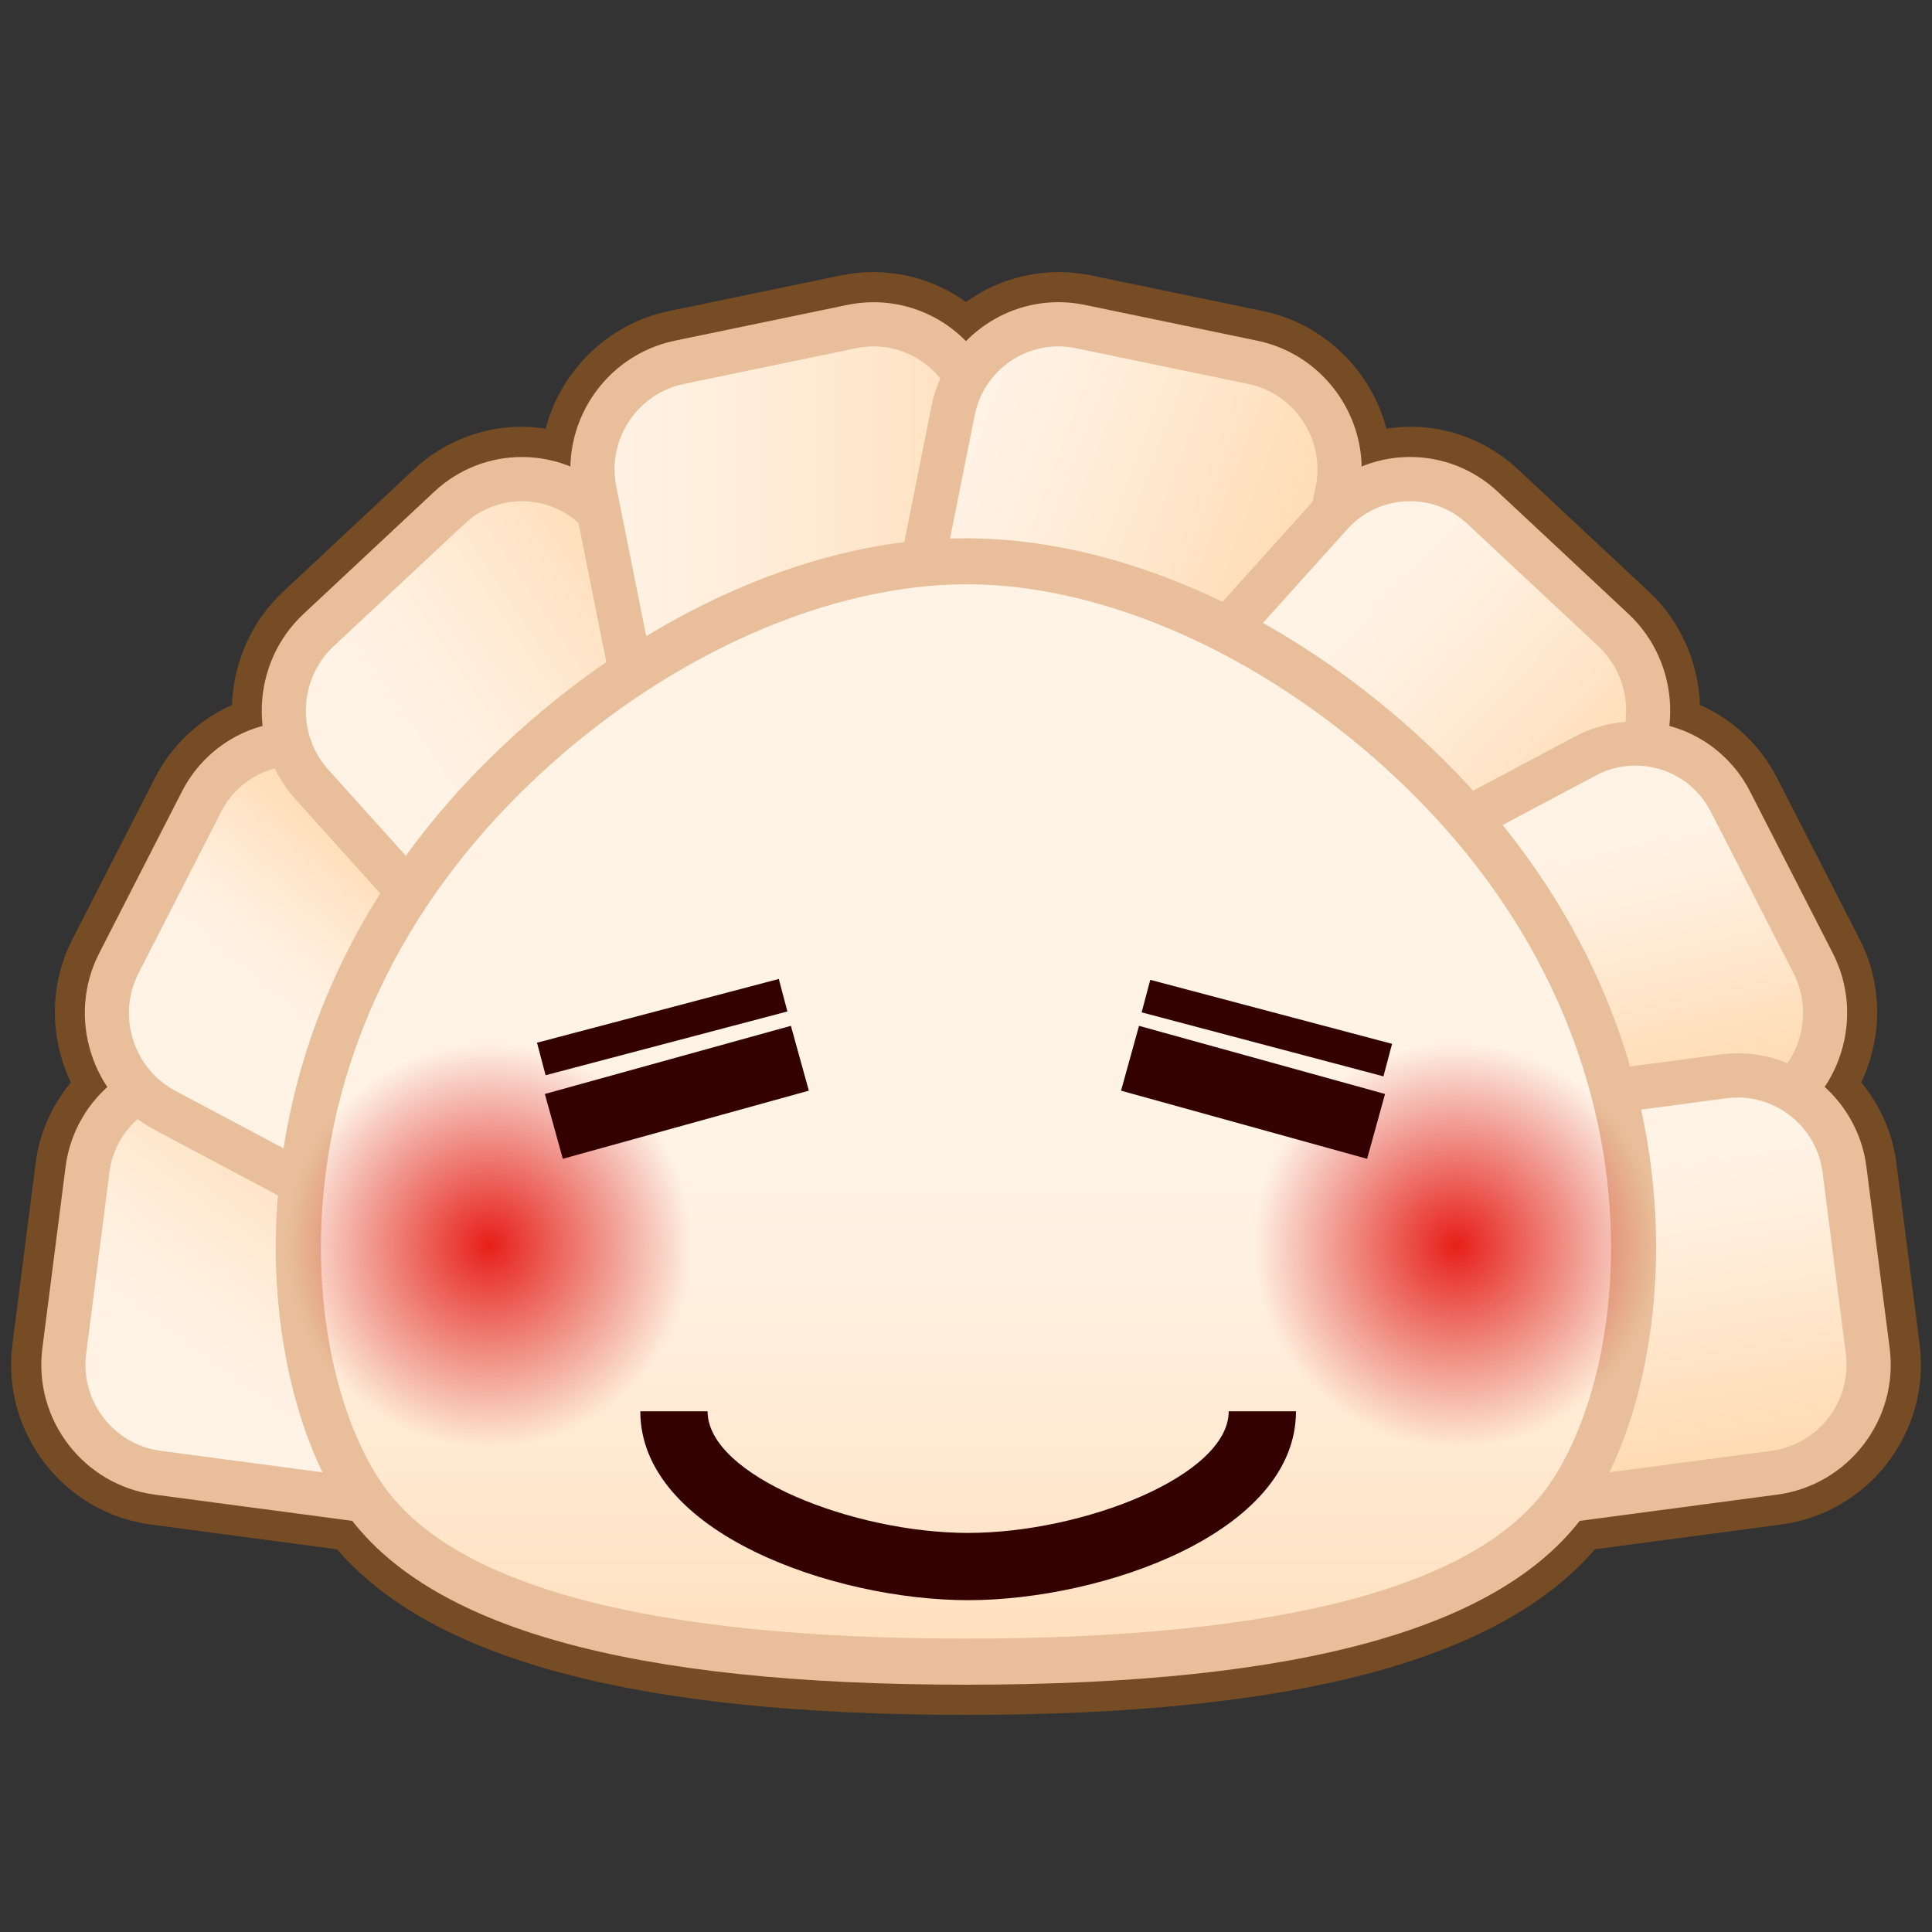 <?xml version="1.0" encoding="utf-8"?>
<!-- Generator: Adobe Illustrator 17.0.0, SVG Export Plug-In . SVG Version: 6.00 Build 0)  -->
<!DOCTYPE svg PUBLIC "-//W3C//DTD SVG 1.1//EN" "http://www.w3.org/Graphics/SVG/1.1/DTD/svg11.dtd">
<svg version="1.1" id="レイヤー_1" xmlns="http://www.w3.org/2000/svg" xmlns:xlink="http://www.w3.org/1999/xlink" x="0px"
	 y="0px" width="64px" height="64px" viewBox="0 0 64 64" style="enable-background:new 0 0 64 64;" xml:space="preserve">
<rect x="0" y="0" width="64" height="64" fill="#333333" stroke="none"/>
<g>
	<path style="fill:#754C24;" d="M32,56.808c-10.829,0-17.652-1.795-20.834-5.485L5,50.503
		c-2.902-0.385-4.961-3.061-4.589-5.965l0.77-6.016
		c0.124-0.974,0.531-1.896,1.165-2.665c-0.714-1.503-0.709-3.255,0.05-4.738
		l2.741-5.356c0.551-1.077,1.457-1.926,2.548-2.411
		c0.05-1.42,0.652-2.778,1.686-3.744l4.335-4.054
		c1.168-1.091,2.775-1.604,4.368-1.354c0.507-1.926,2.077-3.479,4.079-3.894
		l5.71-1.185C29.311,8.822,30.817,9.15,32,10.004
		c1.184-0.855,2.693-1.182,4.138-0.882l5.711,1.185
		c2.002,0.416,3.571,1.967,4.079,3.894c1.597-0.255,3.2,0.264,4.366,1.355
		l4.335,4.052c1.033,0.967,1.634,2.324,1.685,3.744
		c1.092,0.484,1.998,1.333,2.55,2.411l2.742,5.356
		c0.758,1.482,0.764,3.234,0.05,4.736c0.633,0.769,1.039,1.692,1.164,2.667
		l0.771,6.016C63.961,47.442,61.901,50.118,59,50.503l-6.166,0.819
		C49.652,55.013,42.829,56.808,32,56.808z M17.291,16.139
		c-0.826,0-1.614,0.312-2.22,0.877l-4.335,4.054
		c-0.769,0.718-1.154,1.789-1.033,2.866l0.097,0.854l-0.831,0.224
		c-0.886,0.238-1.634,0.844-2.053,1.662l-2.741,5.356
		c-0.551,1.077-0.461,2.387,0.234,3.42l0.485,0.722l-0.646,0.581
		c-0.602,0.54-0.987,1.259-1.085,2.022l-0.77,6.016
		c-0.232,1.815,1.055,3.488,2.869,3.729l6.961,0.925l0.251,0.321
		c2.617,3.345,9.186,5.041,19.524,5.041s16.907-1.696,19.523-5.041l0.252-0.321
		l6.961-0.925c1.814-0.24,3.102-1.913,2.869-3.729l-0.771-6.016
		c-0.098-0.765-0.482-1.484-1.083-2.025l-0.646-0.581l0.484-0.72
		c0.694-1.033,0.784-2.344,0.233-3.42l-2.741-5.355
		c-0.419-0.818-1.168-1.424-2.054-1.662l-0.832-0.223l0.097-0.855
		c0.122-1.076-0.264-2.147-1.031-2.866l-4.335-4.052
		c-0.9-0.842-2.195-1.136-3.446-0.624l-1.354,0.555l-0.026-1.462
		c-0.028-1.552-1.146-2.906-2.659-3.221l-5.711-1.185
		c-1.087-0.225-2.221,0.124-3.016,0.939L32,12.752l-0.715-0.733
		c-0.796-0.815-1.927-1.165-3.016-0.939l-5.71,1.185
		c-1.513,0.314-2.631,1.669-2.659,3.221l-0.026,1.463l-1.354-0.555
		C18.109,16.224,17.696,16.139,17.291,16.139z"/>
	<g>
		<g>
			<linearGradient id="SVGID_1_" gradientUnits="userSpaceOnUse" x1="13.082" y1="49.741" x2="19.039" y2="41.64">
				<stop  offset="0" style="stop-color:#FFF3E6"/>
				<stop  offset="0.303" style="stop-color:#FFEDD9"/>
				<stop  offset="0.862" style="stop-color:#FFDDB7"/>
				<stop  offset="1" style="stop-color:#FFD9AD"/>
			</linearGradient>
			<path style="fill:url(#SVGID_1_);" d="M32.091,48.737c-0.25,1.957-2.055,3.345-4.01,3.086
				l-22.853-3.036c-1.955-0.26-3.35-2.072-3.1-4.029l0.77-6.015
				c0.25-1.957,2.054-3.345,4.01-3.086l22.854,3.036
				c1.955,0.26,3.35,2.072,3.1,4.029L32.091,48.737z"/>
			<path style="fill:#E8BF9A;" d="M28.552,52.585c-0.188,0-0.377-0.012-0.567-0.037L5.132,49.512
				c-2.358-0.312-4.031-2.486-3.729-4.847l0.77-6.016
				c0.297-2.326,2.447-4.037,4.831-3.718l22.854,3.036
				c2.358,0.313,4.031,2.488,3.729,4.848l-0.77,6.015
				C32.543,50.971,30.709,52.585,28.552,52.585z M6.436,36.357
				c-1.423,0-2.632,1.065-2.812,2.478l-0.77,6.016
				c-0.2,1.563,0.909,3.004,2.471,3.21l22.853,3.036
				c1.575,0.208,2.991-0.918,3.188-2.452l0.77-6.015
				c0.2-1.563-0.908-3.004-2.47-3.211L6.811,36.383
				C6.685,36.366,6.56,36.357,6.436,36.357z"/>
		</g>
		<g>
			<linearGradient id="SVGID_2_" gradientUnits="userSpaceOnUse" x1="16.261" y1="39.201" x2="20.646" y2="34.084">
				<stop  offset="0" style="stop-color:#FFF3E6"/>
				<stop  offset="0.303" style="stop-color:#FFEDD9"/>
				<stop  offset="0.862" style="stop-color:#FFDDB7"/>
				<stop  offset="1" style="stop-color:#FFD9AD"/>
			</linearGradient>
			<path style="fill:url(#SVGID_2_);" d="M30.731,46.148c-0.899,1.756-3.058,2.436-4.8,1.51
				L5.469,36.784c-1.742-0.926-2.431-3.12-1.533-4.875l2.741-5.356
				c0.899-1.755,3.059-2.435,4.801-1.51l20.461,10.871
				c1.742,0.926,2.432,3.12,1.534,4.876L30.731,46.148z"/>
			<path style="fill:#E8BF9A;" d="M27.586,48.804c-0.692,0-1.384-0.173-1.999-0.501
				L5.126,37.43c-2.097-1.115-2.922-3.741-1.84-5.854l2.741-5.356
				c0.733-1.432,2.188-2.322,3.798-2.322c0.692,0,1.382,0.173,1.998,0.5
				l20.461,10.871c2.097,1.115,2.923,3.742,1.841,5.855l-2.742,5.357
				C30.649,47.913,29.194,48.804,27.586,48.804z M9.824,25.361
				c-1.058,0-2.014,0.584-2.495,1.525l-2.741,5.356
				c-0.72,1.406-0.171,3.153,1.224,3.895l20.461,10.874
				c0.411,0.219,0.852,0.329,1.312,0.329c1.057,0,2.012-0.584,2.493-1.525
				l2.742-5.357c0.72-1.407,0.17-3.155-1.225-3.896l-20.461-10.872
				C10.725,25.471,10.284,25.361,9.824,25.361z"/>
		</g>
		<g>
			<g>
				
					<linearGradient id="SVGID_3_" gradientUnits="userSpaceOnUse" x1="19.177" y1="32.713" x2="28.545" y2="26.427">
					<stop  offset="0" style="stop-color:#FFF3E6"/>
					<stop  offset="0.303" style="stop-color:#FFEDD9"/>
					<stop  offset="0.862" style="stop-color:#FFDDB7"/>
					<stop  offset="1" style="stop-color:#FFD9AD"/>
				</linearGradient>
				<path style="fill:url(#SVGID_3_);" d="M30.98,43.564c-1.441,1.347-3.7,1.25-5.019-0.216
					L10.332,25.987c-1.319-1.466-1.22-3.767,0.22-5.114l4.336-4.054
					c1.441-1.347,3.7-1.249,5.019,0.216L35.537,34.394
					c1.32,1.467,1.221,3.768-0.219,5.115L30.98,43.564z"/>
				<path style="fill:#E8BF9A;" d="M28.577,45.246c-1.202,0-2.354-0.514-3.159-1.409
					L9.788,26.477c-1.588-1.764-1.469-4.518,0.265-6.138l4.336-4.054
					c0.791-0.739,1.822-1.146,2.902-1.146c1.203,0,2.354,0.513,3.16,1.408
					l15.63,17.359c1.588,1.764,1.47,4.517-0.264,6.138l-4.337,4.055
					C30.688,44.838,29.658,45.246,28.577,45.246z M17.291,16.602
					c-0.708,0-1.384,0.267-1.903,0.752l-4.336,4.054
					c-1.155,1.08-1.234,2.915-0.176,4.089l15.63,17.361
					c1.003,1.114,2.878,1.196,3.975,0.171l4.337-4.055
					c1.155-1.08,1.234-2.915,0.176-4.091L19.364,17.526
					C18.835,16.938,18.08,16.602,17.291,16.602z"/>
			</g>
		</g>
		<g>
			<linearGradient id="SVGID_4_" gradientUnits="userSpaceOnUse" x1="19.626" y1="26.496" x2="37.122" y2="26.496">
				<stop  offset="0" style="stop-color:#FFF3E6"/>
				<stop  offset="0.303" style="stop-color:#FFEDD9"/>
				<stop  offset="0.862" style="stop-color:#FFDDB7"/>
				<stop  offset="1" style="stop-color:#FFD9AD"/>
			</linearGradient>
			<path style="fill:url(#SVGID_4_);" d="M32.429,13.606c-0.387-1.934-2.283-3.189-4.214-2.788
				l-5.71,1.184c-1.931,0.401-3.195,2.311-2.809,4.245l4.623,23.141
				c0.386,1.934,2.282,3.188,4.213,2.787l5.711-1.185
				c1.931-0.401,3.195-2.311,2.809-4.245L32.429,13.606z"/>
			<path style="fill:#E8BF9A;" d="M27.808,42.981c-2.038,0-3.807-1.451-4.206-3.449
				l-4.624-23.141c-0.466-2.332,1.049-4.622,3.377-5.105l5.71-1.185
				c0.287-0.06,0.581-0.09,0.872-0.09c2.039,0,3.809,1.451,4.209,3.451
				l4.624,23.139c0.466,2.332-1.049,4.622-3.378,5.106l-5.711,1.185
				C28.394,42.951,28.1,42.981,27.808,42.981z M28.938,11.475
				c-0.191,0-0.385,0.02-0.575,0.059l-5.71,1.185
				c-1.543,0.32-2.548,1.839-2.24,3.386l4.624,23.141
				c0.301,1.505,1.827,2.531,3.347,2.213l5.712-1.185
				c1.544-0.32,2.549-1.84,2.239-3.386l-4.624-23.139
				C31.448,12.431,30.281,11.475,28.938,11.475z"/>
		</g>
		<g>
			<linearGradient id="SVGID_5_" gradientUnits="userSpaceOnUse" x1="28.612" y1="23.865" x2="40.625" y2="28.37">
				<stop  offset="0" style="stop-color:#FFF3E6"/>
				<stop  offset="0.303" style="stop-color:#FFEDD9"/>
				<stop  offset="0.862" style="stop-color:#FFDDB7"/>
				<stop  offset="1" style="stop-color:#FFD9AD"/>
			</linearGradient>
			<path style="fill:url(#SVGID_5_);" d="M31.572,13.606c0.387-1.934,2.283-3.189,4.214-2.788
				l5.711,1.184c1.931,0.401,3.195,2.311,2.809,4.245l-4.622,23.141
				c-0.386,1.934-2.282,3.189-4.214,2.787l-5.713-1.185
				c-1.931-0.402-3.195-2.311-2.808-4.245L31.572,13.606z"/>
			<path style="fill:#E8BF9A;" d="M36.195,42.981c-0.292,0-0.587-0.03-0.875-0.091l-5.712-1.184
				c-2.328-0.485-3.843-2.776-3.377-5.106l4.624-23.139
				c0.399-2,2.169-3.451,4.208-3.451c0.292,0,0.585,0.03,0.872,0.09
				l5.711,1.185c2.327,0.483,3.843,2.773,3.378,5.105l-4.622,23.142
				C40.001,41.531,38.232,42.981,36.195,42.981z M35.062,11.475
				c-1.344,0-2.51,0.957-2.773,2.274l-4.624,23.139
				c-0.309,1.546,0.696,3.064,2.24,3.387l5.712,1.184
				c1.525,0.319,3.047-0.706,3.348-2.213l4.622-23.141
				c0.309-1.547-0.696-3.066-2.239-3.386l-5.711-1.185
				C35.448,11.495,35.255,11.475,35.062,11.475z"/>
		</g>
		<g>
			<g>
				
					<linearGradient id="SVGID_6_" gradientUnits="userSpaceOnUse" x1="38.275" y1="27.582" x2="46.589" y2="35.359">
					<stop  offset="0" style="stop-color:#FFF3E6"/>
					<stop  offset="0.303" style="stop-color:#FFEDD9"/>
					<stop  offset="0.862" style="stop-color:#FFDDB7"/>
					<stop  offset="1" style="stop-color:#FFD9AD"/>
				</linearGradient>
				<path style="fill:url(#SVGID_6_);" d="M33.019,43.564c1.441,1.347,3.699,1.25,5.019-0.216
					l15.628-17.36c1.32-1.466,1.22-3.767-0.219-5.114l-4.336-4.053
					c-1.44-1.347-3.698-1.25-5.019,0.216L28.463,34.394
					c-1.319,1.467-1.22,3.768,0.22,5.115L33.019,43.564z"/>
				<path style="fill:#E8BF9A;" d="M35.422,45.246c0,0,0,0-0.001,0
					c-1.08,0-2.111-0.408-2.902-1.148l-4.335-4.055
					c-1.733-1.62-1.852-4.374-0.264-6.138l15.628-17.359
					c0.807-0.895,1.958-1.408,3.16-1.408c1.081,0,2.111,0.407,2.902,1.147
					l4.336,4.052c1.733,1.623,1.852,4.376,0.264,6.139L38.581,43.837
					C37.775,44.732,36.623,45.246,35.422,45.246z M46.708,16.602
					c-0.788,0-1.544,0.336-2.072,0.924l-15.628,17.358
					c-1.058,1.176-0.979,3.011,0.175,4.091l4.336,4.055
					c1.098,1.025,2.972,0.944,3.975-0.171l15.629-17.361
					c1.059-1.174,0.979-3.009-0.176-4.09l-4.336-4.052
					C48.092,16.869,47.416,16.602,46.708,16.602z"/>
			</g>
		</g>
		<g>
			<linearGradient id="SVGID_7_" gradientUnits="userSpaceOnUse" x1="43.898" y1="30.058" x2="45.879" y2="38.974">
				<stop  offset="0" style="stop-color:#FFF3E6"/>
				<stop  offset="0.303" style="stop-color:#FFEDD9"/>
				<stop  offset="0.862" style="stop-color:#FFDDB7"/>
				<stop  offset="1" style="stop-color:#FFD9AD"/>
			</linearGradient>
			<path style="fill:url(#SVGID_7_);" d="M33.269,46.148c0.898,1.756,3.059,2.436,4.801,1.51
				l20.461-10.874c1.742-0.926,2.432-3.12,1.534-4.875l-2.742-5.356
				c-0.898-1.755-3.059-2.435-4.801-1.51L32.061,35.914
				c-1.742,0.926-2.432,3.12-1.534,4.876L33.269,46.148z"/>
			<path style="fill:#E8BF9A;" d="M36.414,48.804L36.414,48.804c-1.609,0-3.064-0.891-3.797-2.323
				l-2.741-5.357c-1.082-2.113-0.256-4.74,1.841-5.855l20.46-10.871
				c0.615-0.327,1.306-0.5,1.998-0.5c1.609,0,3.064,0.89,3.798,2.322
				l2.741,5.356c1.081,2.113,0.256,4.739-1.841,5.854L38.413,48.304
				C37.798,48.631,37.106,48.804,36.414,48.804z M54.176,25.361
				c-0.46,0-0.901,0.11-1.311,0.328l-20.461,10.872
				c-1.396,0.741-1.945,2.489-1.225,3.896l2.741,5.357
				c0.481,0.941,1.438,1.525,2.494,1.525c0.46,0,0.901-0.11,1.312-0.328
				l20.461-10.875c1.396-0.741,1.945-2.488,1.226-3.895l-2.741-5.356
				C56.189,25.945,55.233,25.361,54.176,25.361z"/>
		</g>
		<g>
			<linearGradient id="SVGID_8_" gradientUnits="userSpaceOnUse" x1="45.893" y1="39.928" x2="47.599" y2="50.558">
				<stop  offset="0" style="stop-color:#FFF3E6"/>
				<stop  offset="0.303" style="stop-color:#FFEDD9"/>
				<stop  offset="0.862" style="stop-color:#FFDDB7"/>
				<stop  offset="1" style="stop-color:#FFD9AD"/>
			</linearGradient>
			<path style="fill:url(#SVGID_8_);" d="M31.908,48.737c0.25,1.957,2.055,3.345,4.01,3.086
				l22.854-3.036c1.956-0.26,3.35-2.072,3.1-4.029l-0.77-6.015
				c-0.25-1.957-2.055-3.345-4.011-3.086l-22.854,3.036
				c-1.955,0.26-3.35,2.072-3.1,4.029L31.908,48.737z"/>
			<path style="fill:#E8BF9A;" d="M35.446,52.585c-2.157,0-3.99-1.614-4.264-3.755
				l-0.771-6.015c-0.302-2.359,1.372-4.534,3.729-4.848l22.854-3.036
				c2.395-0.321,4.536,1.391,4.833,3.718l0.771,6.016
				c0.302,2.36-1.371,4.534-3.729,4.847l-22.854,3.036
				C35.823,52.573,35.634,52.585,35.446,52.585z M57.562,36.357
				c-0.124,0-0.249,0.009-0.375,0.025l-22.854,3.036
				c-1.562,0.207-2.671,1.647-2.471,3.211l0.771,6.015
				c0.197,1.535,1.615,2.661,3.188,2.452l22.854-3.036
				c1.562-0.206,2.67-1.646,2.471-3.21l-0.771-6.016
				C60.195,37.423,58.985,36.357,57.562,36.357z"/>
		</g>
		<g>
			<linearGradient id="SVGID_9_" gradientUnits="userSpaceOnUse" x1="32" y1="38.959" x2="32" y2="60.236">
				<stop  offset="0" style="stop-color:#FFF3E6"/>
				<stop  offset="0.303" style="stop-color:#FFEDD9"/>
				<stop  offset="0.862" style="stop-color:#FFDDB7"/>
				<stop  offset="1" style="stop-color:#FFD9AD"/>
			</linearGradient>
			<path style="fill:url(#SVGID_9_);" d="M46.41,24.882c-4.94-4.48-10.346-6.301-14.41-6.29
				c-4.065-0.011-9.47,1.81-14.41,6.29
				c-9.689,8.787-8.64,20.303-5.532,24.739c3.184,4.556,12.463,5.423,19.942,5.423
				c7.48,0,16.757-0.867,19.942-5.423C55.048,45.185,56.099,33.669,46.41,24.882z"/>
			<path style="fill:#E8BF9A;" d="M32,55.808c-11.136,0-17.864-1.881-20.568-5.749
				c-3.081-4.396-4.588-16.462,5.645-25.742c4.546-4.123,9.972-6.487,14.885-6.487
				c4.989,0,10.414,2.365,14.96,6.487c10.229,9.278,8.724,21.344,5.645,25.742
				C49.864,53.927,43.136,55.808,32,55.808z M32.038,19.355
				c-4.547,0-9.729,2.277-13.935,6.092C8.575,34.089,9.872,45.17,12.683,49.184
				c2.365,3.382,8.864,5.097,19.317,5.097s16.953-1.715,19.316-5.097
				c2.812-4.014,4.106-15.098-5.419-23.736
				C41.691,21.633,36.511,19.355,32.038,19.355z"/>
		</g>
	</g>
</g>
<g>
	<radialGradient id="SVGID_10_" cx="16.215" cy="41.245" r="6.71" gradientUnits="userSpaceOnUse">
		<stop  offset="0" style="stop-color:#E71F19"/>
		<stop  offset="0.424" style="stop-color:#E21D19;stop-opacity:0.576"/>
		<stop  offset="0.895" style="stop-color:#D5181B;stop-opacity:0.105"/>
		<stop  offset="1" style="stop-color:#D1161B;stop-opacity:0"/>
	</radialGradient>
	<circle style="fill:url(#SVGID_10_);" cx="16.248" cy="41.291" r="7.096"/>
	<radialGradient id="SVGID_11_" cx="48.242" cy="41.245" r="6.71" gradientUnits="userSpaceOnUse">
		<stop  offset="0" style="stop-color:#E71F19"/>
		<stop  offset="0.424" style="stop-color:#E21D19;stop-opacity:0.576"/>
		<stop  offset="0.895" style="stop-color:#D5181B;stop-opacity:0.105"/>
		<stop  offset="1" style="stop-color:#D1161B;stop-opacity:0"/>
	</radialGradient>
	<circle style="fill:url(#SVGID_11_);" cx="48.274" cy="41.291" r="7.096"/>
	<g>
		<g>
			<g>
				
					<rect x="37.831" y="33.474" transform="matrix(0.967 0.256 -0.256 0.967 10.091 -9.596)" style="fill:#330100;" width="8.283" height="1.114"/>
			</g>
			
				<rect x="37.254" y="35.07" transform="matrix(0.964 0.267 -0.267 0.964 11.182 -9.772)" style="fill:#330100;" width="8.455" height="2.228"/>
		</g>
		<g>
			<g>
				
					<rect x="21.391" y="29.89" transform="matrix(0.255 0.967 -0.967 0.255 49.248 4.122)" style="fill:#330100;" width="1.114" height="8.283"/>
			</g>
			
				<rect x="21.325" y="31.957" transform="matrix(0.267 0.964 -0.964 0.267 51.312 4.892)" style="fill:#330100;" width="2.228" height="8.455"/>
		</g>
		<path style="fill:#330100;" d="M32.071,53.008c-4.439,0-10.86-2.229-10.86-6.258h2.228
			c0,2.133,4.827,4.03,8.632,4.03c3.805,0,8.632-1.898,8.632-4.03h2.228
			C42.932,50.779,36.51,53.008,32.071,53.008z"/>
	</g>
</g>
<g>
</g>
<g>
</g>
<g>
</g>
<g>
</g>
<g>
</g>
<g>
</g>
</svg>
